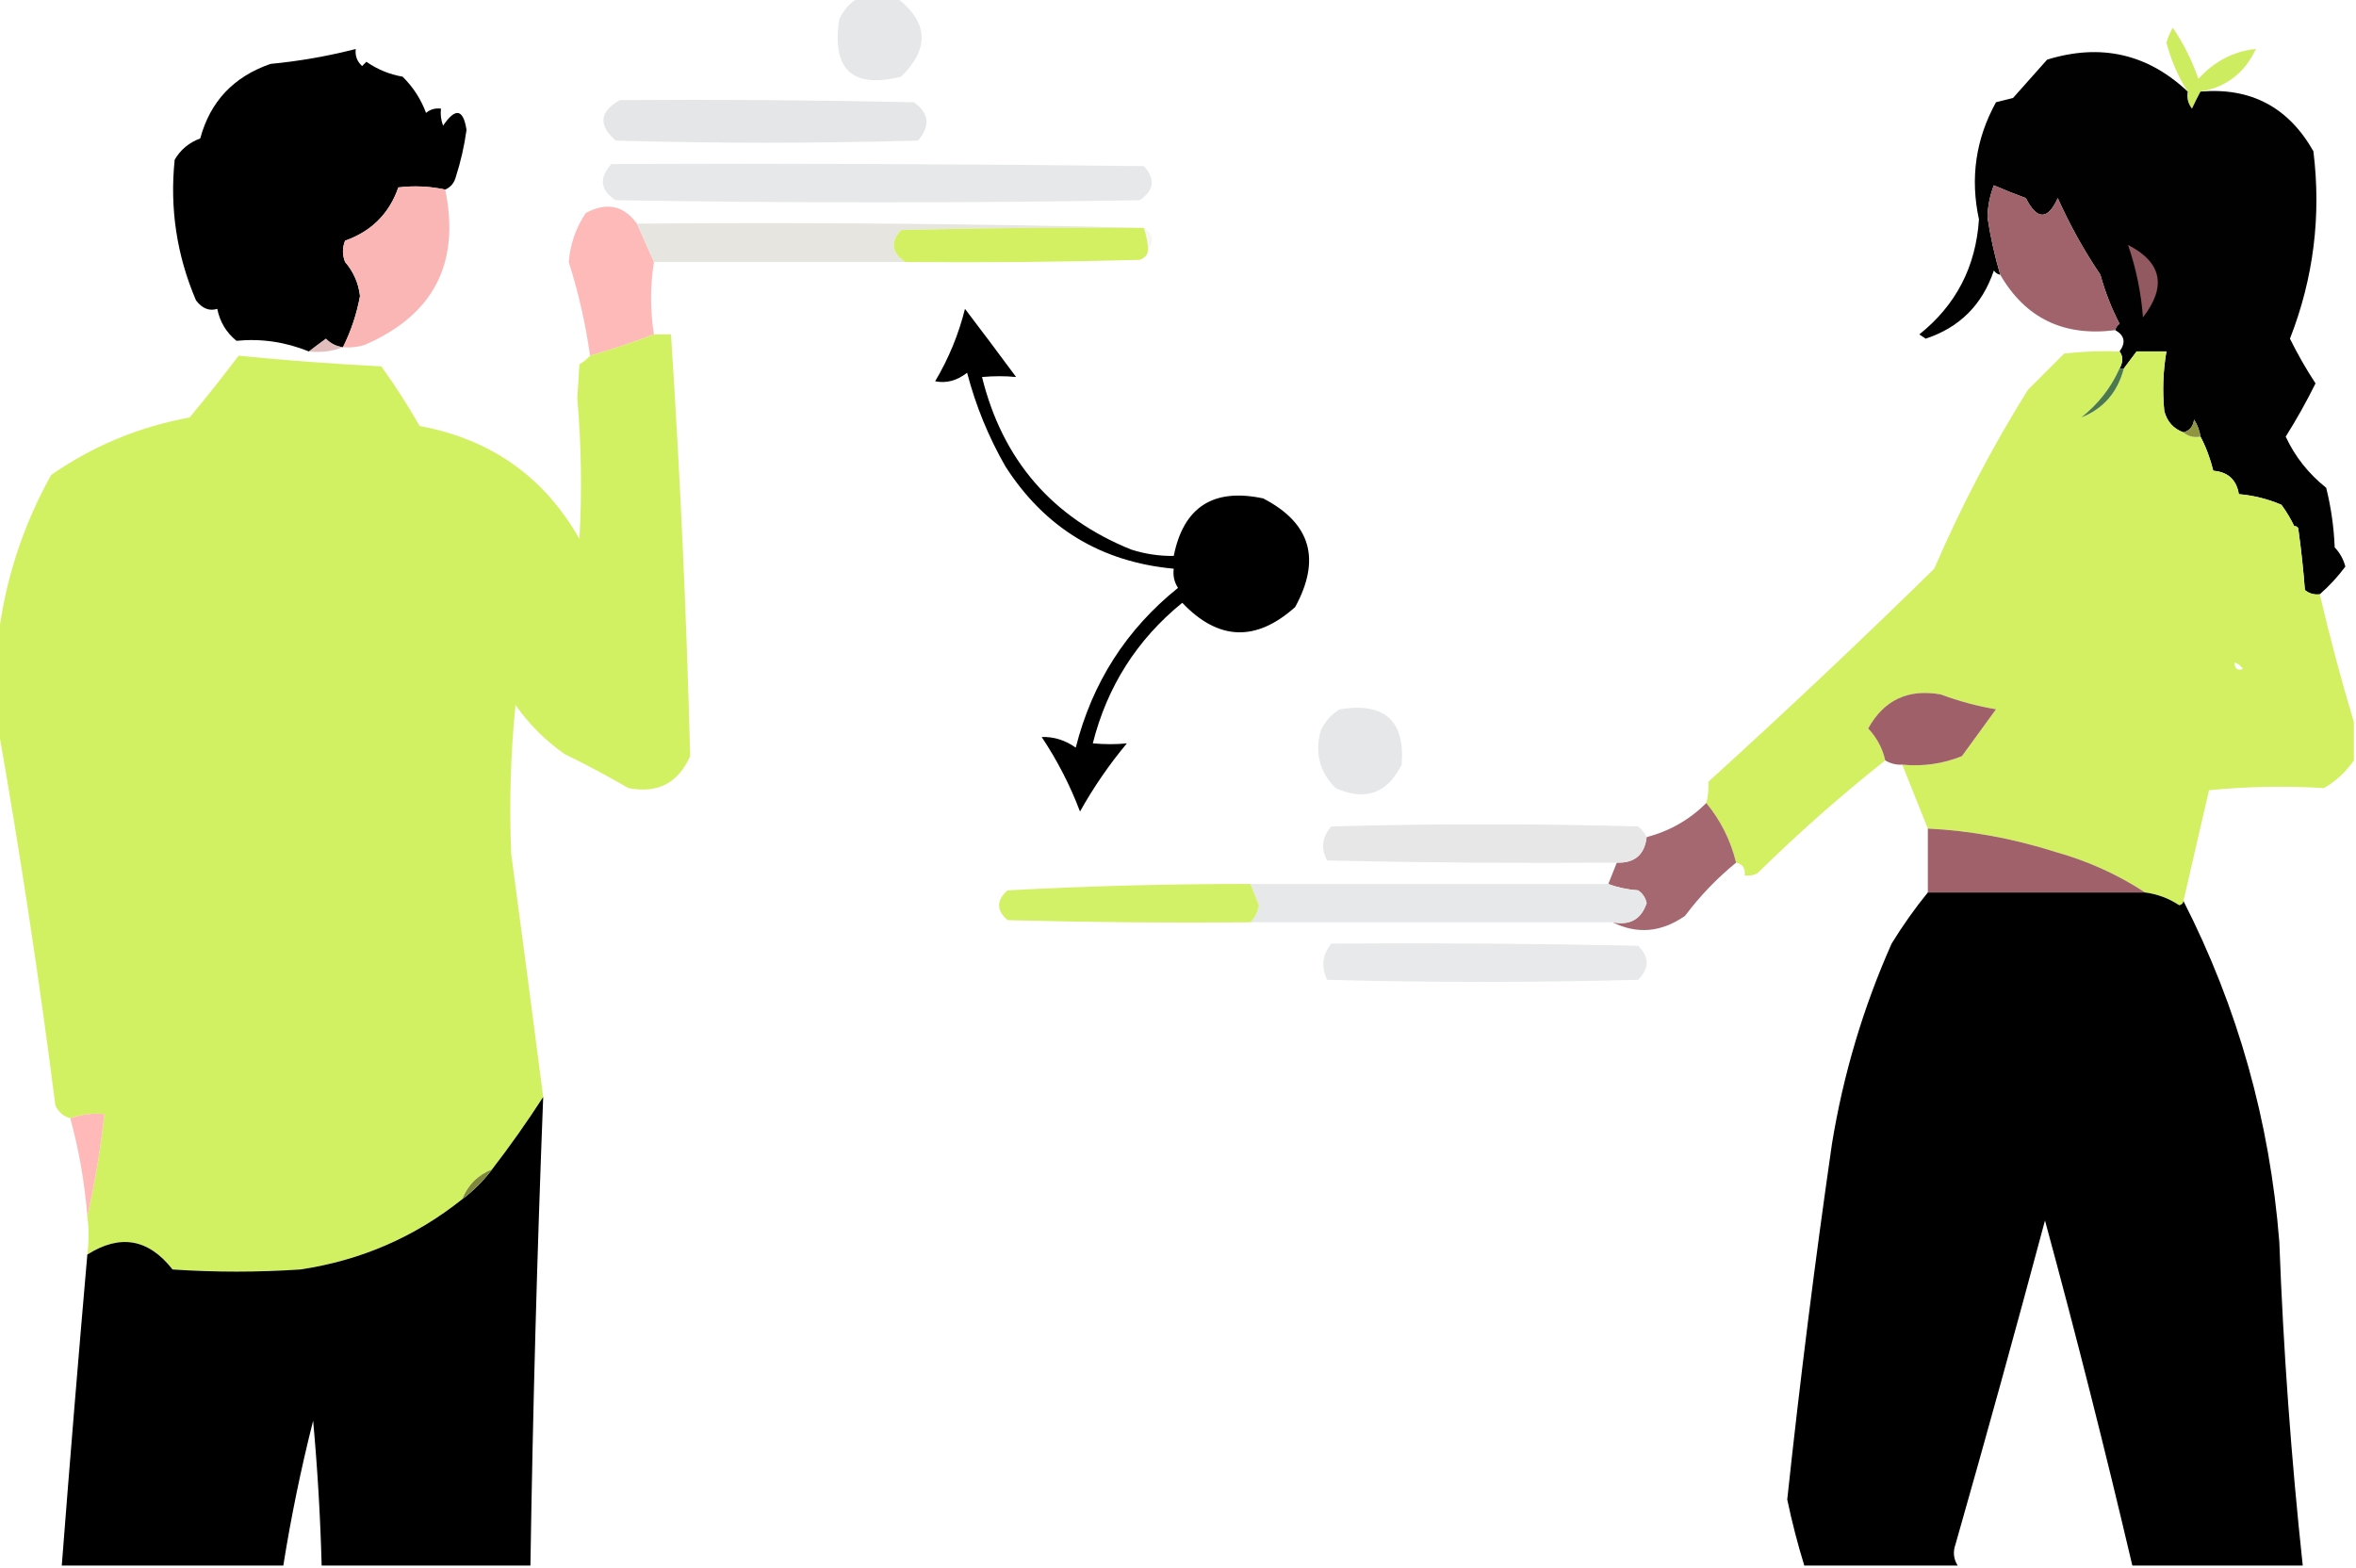 <?xml version="1.0" encoding="UTF-8"?>
<!DOCTYPE svg PUBLIC "-//W3C//DTD SVG 1.1//EN" "http://www.w3.org/Graphics/SVG/1.1/DTD/svg11.dtd">
<svg xmlns="http://www.w3.org/2000/svg" version="1.1" width="553px" height="368px" style="shape-rendering:geometricPrecision; text-rendering:geometricPrecision; image-rendering:optimizeQuality; fill-rule:evenodd; clip-rule:evenodd" xmlns:xlink="http://www.w3.org/1999/xlink">
<g><path style="opacity:0.965" fill="#e6e7e8" d="M 201.5,-0.5 C 204.5,-0.5 207.5,-0.5 210.5,-0.5C 217.922,5.224 218.256,11.391 211.5,18C 200.014,20.851 195.181,16.351 197,4.5C 198.025,2.313 199.525,0.646 201.5,-0.5 Z"/></g>
<g><path style="opacity:0.996" fill="#ceec60" d="M 516.5,21.5 C 515.839,22.718 515.172,24.051 514.5,25.5C 513.571,24.311 513.238,22.978 513.5,21.5C 511.283,18.049 509.616,14.216 508.5,10C 508.862,8.775 509.362,7.609 510,6.5C 512.512,10.19 514.512,14.19 516,18.5C 519.842,14.332 524.342,11.998 529.5,11.5C 526.881,17.125 522.548,20.459 516.5,21.5 Z"/></g>
<g><path style="opacity:1" fill="#000000" d="M 104.5,44.5 C 100.854,43.717 97.188,43.55 93.5,44C 91.359,50.141 87.193,54.307 81,56.5C 80.333,58.167 80.333,59.833 81,61.5C 82.986,63.806 84.153,66.472 84.5,69.5C 83.725,73.71 82.392,77.71 80.5,81.5C 78.956,81.297 77.622,80.63 76.5,79.5C 75.099,80.521 73.765,81.521 72.5,82.5C 66.988,80.265 61.322,79.431 55.5,80C 53.106,78.048 51.606,75.548 51,72.5C 49.127,73.089 47.46,72.422 46,70.5C 41.486,59.928 39.819,48.928 41,37.5C 42.365,35.14 44.365,33.474 47,32.5C 49.339,23.824 54.839,17.99 63.5,15C 70.27,14.352 76.937,13.186 83.5,11.5C 83.312,13.103 83.812,14.437 85,15.5C 85.333,15.167 85.667,14.833 86,14.5C 88.56,16.291 91.393,17.457 94.5,18C 96.969,20.441 98.802,23.274 100,26.5C 101.011,25.663 102.178,25.33 103.5,25.5C 103.343,26.873 103.51,28.207 104,29.5C 106.907,25.219 108.74,25.553 109.5,30.5C 108.985,34.242 108.152,37.909 107,41.5C 106.623,42.942 105.79,43.942 104.5,44.5 Z"/></g>
<g><path style="opacity:1" fill="#020101" d="M 513.5,21.5 C 513.238,22.978 513.571,24.311 514.5,25.5C 515.172,24.051 515.839,22.718 516.5,21.5C 528.298,20.483 537.132,25.15 543,35.5C 544.872,50.655 543.039,65.322 537.5,79.5C 539.278,83.115 541.278,86.615 543.5,90C 541.378,94.288 539.045,98.454 536.5,102.5C 538.682,107.193 541.849,111.193 546,114.5C 547.145,119.083 547.811,123.749 548,128.5C 549.221,129.774 550.054,131.274 550.5,133C 548.727,135.384 546.727,137.551 544.5,139.5C 543.178,139.67 542.011,139.337 541,138.5C 540.649,133.802 540.149,129.136 539.5,124.5C 539.5,123.833 539.167,123.5 538.5,123.5C 537.696,121.811 536.696,120.145 535.5,118.5C 532.308,117.134 528.974,116.301 525.5,116C 524.951,112.619 522.951,110.786 519.5,110.5C 518.791,107.616 517.791,104.949 516.5,102.5C 516.291,101.078 515.791,99.745 515,98.5C 514.764,100.119 513.931,101.119 512.5,101.5C 510.156,100.653 508.656,98.986 508,96.5C 507.539,91.816 507.705,87.149 508.5,82.5C 510.108,79.737 510.941,76.737 511,73.5C 508.379,74.992 505.545,75.658 502.5,75.5C 502.007,77.806 501.674,80.139 501.5,82.5C 500.5,83.833 499.5,85.167 498.5,86.5C 498.167,86.5 497.833,86.5 497.5,86.5C 498.354,84.965 498.354,83.632 497.5,82.5C 499.023,80.414 498.69,78.748 496.5,77.5C 496.611,76.883 496.944,76.383 497.5,76C 495.612,72.379 494.112,68.546 493,64.5C 489.159,58.822 485.826,52.822 483,46.5C 480.647,51.694 478.147,51.694 475.5,46.5C 472.956,45.574 470.456,44.574 468,43.5C 467.065,45.909 466.565,48.409 466.5,51C 467.193,55.577 468.193,60.077 469.5,64.5C 468.883,64.389 468.383,64.056 468,63.5C 465.294,71.539 459.961,76.872 452,79.5C 451.5,79.167 451,78.833 450.5,78.5C 459.095,71.646 463.762,62.646 464.5,51.5C 462.404,41.794 463.737,32.628 468.5,24C 469.833,23.667 471.167,23.333 472.5,23C 475.167,20 477.833,17 480.5,14C 493.081,10.123 504.081,12.623 513.5,21.5 Z M 508.5,82.5 C 506.167,82.5 503.833,82.5 501.5,82.5C 501.674,80.139 502.007,77.806 502.5,75.5C 505.545,75.658 508.379,74.992 511,73.5C 510.941,76.737 510.108,79.737 508.5,82.5 Z"/></g>
<g><path style="opacity:0.993" fill="#e5e6e7" d="M 145.5,23.5 C 168.502,23.333 191.502,23.5 214.5,24C 218.085,26.528 218.418,29.528 215.5,33C 191.833,33.667 168.167,33.667 144.5,33C 140.383,29.317 140.716,26.15 145.5,23.5 Z"/></g>
<g><path style="opacity:0.927" fill="#e5e6e8" d="M 143.5,38.5 C 185.168,38.333 226.835,38.5 268.5,39C 271.25,42.012 270.917,44.679 267.5,47C 226.5,47.667 185.5,47.667 144.5,47C 140.868,44.653 140.535,41.82 143.5,38.5 Z"/></g>
<g><path style="opacity:0.971" fill="#fab3b3" d="M 104.5,44.5 C 108.08,61.841 101.746,74.007 85.5,81C 83.866,81.493 82.199,81.66 80.5,81.5C 82.392,77.71 83.725,73.71 84.5,69.5C 84.153,66.472 82.986,63.806 81,61.5C 80.333,59.833 80.333,58.167 81,56.5C 87.193,54.307 91.359,50.141 93.5,44C 97.188,43.55 100.854,43.717 104.5,44.5 Z"/></g>
<g><path style="opacity:0.98" fill="#9e5f68" d="M 496.5,77.5 C 484.428,79.055 475.428,74.722 469.5,64.5C 468.193,60.077 467.193,55.577 466.5,51C 466.565,48.409 467.065,45.909 468,43.5C 470.456,44.574 472.956,45.574 475.5,46.5C 478.147,51.694 480.647,51.694 483,46.5C 485.826,52.822 489.159,58.822 493,64.5C 494.112,68.546 495.612,72.379 497.5,76C 496.944,76.383 496.611,76.883 496.5,77.5 Z"/></g>
<g><path style="opacity:0.96" fill="#feb6b6" d="M 149.5,52.5 C 150.85,55.572 152.183,58.572 153.5,61.5C 152.596,67.236 152.596,72.903 153.5,78.5C 148.579,80.363 143.579,82.029 138.5,83.5C 137.458,76.063 135.791,68.729 133.5,61.5C 133.84,57.301 135.173,53.468 137.5,50C 142.378,47.379 146.378,48.213 149.5,52.5 Z"/></g>
<g><path style="opacity:0.926" fill="#e6e3de" d="M 149.5,52.5 C 189.337,52.168 229.004,52.501 268.5,53.5C 249.497,53.333 230.497,53.5 211.5,54C 208.933,56.822 209.266,59.322 212.5,61.5C 192.833,61.5 173.167,61.5 153.5,61.5C 152.183,58.572 150.85,55.572 149.5,52.5 Z"/></g>
<g><path style="opacity:1" fill="#d3f063" d="M 268.5,53.5 C 269.038,55.117 269.371,56.784 269.5,58.5C 269.423,59.75 268.756,60.583 267.5,61C 249.17,61.5 230.836,61.667 212.5,61.5C 209.266,59.322 208.933,56.822 211.5,54C 230.497,53.5 249.497,53.333 268.5,53.5 Z"/></g>
<g><path style="opacity:0.251" fill="#e5d9ce" d="M 268.5,53.5 C 270.597,54.879 270.93,56.545 269.5,58.5C 269.371,56.784 269.038,55.117 268.5,53.5 Z"/></g>
<g><path style="opacity:1" fill="#925961" d="M 499.5,57.5 C 507.432,61.578 508.599,67.244 503,74.5C 502.554,68.668 501.387,63.001 499.5,57.5 Z"/></g>
<g><path style="opacity:0.999" fill="#000000" d="M 226.5,72.5 C 230.459,77.697 234.459,83.031 238.5,88.5C 235.996,88.248 233.33,88.248 230.5,88.5C 235.319,108.001 246.985,121.501 265.5,129C 268.757,130.043 272.09,130.543 275.5,130.5C 277.804,119.001 284.804,114.501 296.5,117C 307.641,122.769 310.141,131.269 304,142.5C 294.795,150.729 285.962,150.396 277.5,141.5C 266.878,150.136 259.878,161.136 256.5,174.5C 259.33,174.752 261.996,174.752 264.5,174.5C 260.339,179.486 256.673,184.819 253.5,190.5C 251.169,184.338 248.169,178.504 244.5,173C 247.361,172.915 250.028,173.749 252.5,175.5C 256.366,160.247 264.366,147.747 276.5,138C 275.62,136.644 275.286,135.144 275.5,133.5C 258.423,131.921 245.257,123.921 236,109.5C 232.023,102.569 229.023,95.236 227,87.5C 224.607,89.367 222.107,90.034 219.5,89.5C 222.675,84.154 225.008,78.487 226.5,72.5 Z"/></g>
<g><path style="opacity:1" fill="#d2f162" d="M 153.5,78.5 C 154.833,78.5 156.167,78.5 157.5,78.5C 159.648,111.48 161.148,144.48 162,177.5C 159.189,183.823 154.355,186.323 147.5,185C 142.59,182.143 137.59,179.476 132.5,177C 128,173.833 124.167,170 121,165.5C 119.834,177.15 119.501,188.817 120,200.5C 122.549,219.507 125.049,238.507 127.5,257.5C 123.758,263.305 119.758,268.971 115.5,274.5C 112.167,275.833 109.833,278.167 108.5,281.5C 97.39,290.378 84.723,295.878 70.5,298C 60.5,298.667 50.5,298.667 40.5,298C 34.855,290.796 28.188,289.629 20.5,294.5C 20.882,291.354 20.882,288.354 20.5,285.5C 22.283,277.705 23.617,269.705 24.5,261.5C 21.721,261.279 19.055,261.612 16.5,262.5C 14.887,262.056 13.72,261.056 13,259.5C 9.18,229.582 4.68,199.915 -0.5,170.5C -0.5,163.833 -0.5,157.167 -0.5,150.5C 1.028,136.744 5.195,123.744 12,111.5C 21.834,104.668 32.668,100.168 44.5,98C 48.454,93.258 52.287,88.424 56,83.5C 67.089,84.604 78.256,85.438 89.5,86C 92.749,90.497 95.749,95.163 98.5,100C 115.234,103.099 127.734,111.932 136,126.5C 136.62,115.491 136.453,104.491 135.5,93.5C 135.667,90.833 135.833,88.167 136,85.5C 136.995,84.934 137.828,84.267 138.5,83.5C 143.579,82.029 148.579,80.363 153.5,78.5 Z"/></g>
<g><path style="opacity:0.66" fill="#d29b9b" d="M 80.5,81.5 C 78.052,82.473 75.385,82.806 72.5,82.5C 73.765,81.521 75.099,80.521 76.5,79.5C 77.622,80.63 78.956,81.297 80.5,81.5 Z"/></g>
<g><path style="opacity:0.999" fill="#d2f062" d="M 497.5,82.5 C 498.354,83.632 498.354,84.965 497.5,86.5C 495.478,91.031 492.478,94.864 488.5,98C 493.696,95.96 497.029,92.127 498.5,86.5C 499.5,85.167 500.5,83.833 501.5,82.5C 503.833,82.5 506.167,82.5 508.5,82.5C 507.705,87.149 507.539,91.816 508,96.5C 508.656,98.986 510.156,100.653 512.5,101.5C 513.568,102.434 514.901,102.768 516.5,102.5C 517.791,104.949 518.791,107.616 519.5,110.5C 522.951,110.786 524.951,112.619 525.5,116C 528.974,116.301 532.308,117.134 535.5,118.5C 536.696,120.145 537.696,121.811 538.5,123.5C 539.167,123.5 539.5,123.833 539.5,124.5C 540.149,129.136 540.649,133.802 541,138.5C 542.011,139.337 543.178,139.67 544.5,139.5C 546.879,149.69 549.546,159.69 552.5,169.5C 552.5,172.5 552.5,175.5 552.5,178.5C 550.691,181.139 548.358,183.306 545.5,185C 536.497,184.448 527.497,184.615 518.5,185.5C 516.492,194.195 514.492,202.862 512.5,211.5C 512.44,212.043 512.107,212.376 511.5,212.5C 509.083,210.893 506.416,209.893 503.5,209.5C 497.096,205.303 490.096,202.137 482.5,200C 472.504,196.818 462.504,194.985 452.5,194.5C 450.5,189.5 448.5,184.5 446.5,179.5C 451.37,179.968 456.036,179.302 460.5,177.5C 463.167,173.833 465.833,170.167 468.5,166.5C 464.059,165.746 459.725,164.579 455.5,163C 447.864,161.653 442.197,164.32 438.5,171C 440.54,173.185 441.874,175.685 442.5,178.5C 432.094,186.731 422.094,195.564 412.5,205C 411.552,205.483 410.552,205.649 409.5,205.5C 409.715,203.821 409.048,202.821 407.5,202.5C 406.201,197.236 403.868,192.569 400.5,188.5C 400.901,187.009 401.068,185.342 401,183.5C 419.021,167.144 436.688,150.477 454,133.5C 460.299,118.901 467.632,104.901 476,91.5C 478.833,88.667 481.667,85.833 484.5,83C 488.821,82.501 493.154,82.334 497.5,82.5 Z M 524.5,155.5 C 525.289,155.783 525.956,156.283 526.5,157C 525.184,157.528 524.517,157.028 524.5,155.5 Z"/></g>
<g><path style="opacity:1" fill="#4b784c" d="M 497.5,86.5 C 497.833,86.5 498.167,86.5 498.5,86.5C 497.029,92.127 493.696,95.96 488.5,98C 492.478,94.864 495.478,91.031 497.5,86.5 Z"/></g>
<g><path style="opacity:1" fill="#8e943f" d="M 516.5,102.5 C 514.901,102.768 513.568,102.434 512.5,101.5C 513.931,101.119 514.764,100.119 515,98.5C 515.791,99.745 516.291,101.078 516.5,102.5 Z"/></g>
<g><path style="opacity:0.996" fill="#a0606a" d="M 446.5,179.5 C 445.041,179.567 443.708,179.234 442.5,178.5C 441.874,175.685 440.54,173.185 438.5,171C 442.197,164.32 447.864,161.653 455.5,163C 459.725,164.579 464.059,165.746 468.5,166.5C 465.833,170.167 463.167,173.833 460.5,177.5C 456.036,179.302 451.37,179.968 446.5,179.5 Z"/></g>
<g><path style="opacity:0.969" fill="#e6e7e8" d="M 314.5,166.5 C 324.974,164.814 329.807,169.148 329,179.5C 325.599,186.283 320.433,188.116 313.5,185C 309.741,181.257 308.574,176.757 310,171.5C 311.025,169.313 312.525,167.646 314.5,166.5 Z"/></g>
<g><path style="opacity:0.96" fill="#a1626a" d="M 400.5,188.5 C 403.868,192.569 406.201,197.236 407.5,202.5C 403.03,206.138 399.03,210.305 395.5,215C 389.95,218.861 384.284,219.361 378.5,216.5C 382.558,217.308 385.224,215.808 386.5,212C 386.241,210.739 385.574,209.739 384.5,209C 381.964,208.814 379.631,208.314 377.5,207.5C 378.167,205.833 378.833,204.167 379.5,202.5C 383.693,202.638 386.027,200.638 386.5,196.5C 391.902,195.093 396.569,192.427 400.5,188.5 Z"/></g>
<g><path style="opacity:0.926" fill="#e6e6e7" d="M 386.5,196.5 C 386.027,200.638 383.693,202.638 379.5,202.5C 356.831,202.667 334.164,202.5 311.5,202C 309.987,199.084 310.32,196.418 312.5,194C 336.5,193.333 360.5,193.333 384.5,194C 385.381,194.708 386.047,195.542 386.5,196.5 Z"/></g>
<g><path style="opacity:0.99" fill="#9f6069" d="M 503.5,209.5 C 486.5,209.5 469.5,209.5 452.5,209.5C 452.5,204.5 452.5,199.5 452.5,194.5C 462.504,194.985 472.504,196.818 482.5,200C 490.096,202.137 497.096,205.303 503.5,209.5 Z"/></g>
<g><path style="opacity:0.929" fill="#e5e6e7" d="M 293.5,207.5 C 321.5,207.5 349.5,207.5 377.5,207.5C 379.631,208.314 381.964,208.814 384.5,209C 385.574,209.739 386.241,210.739 386.5,212C 385.224,215.808 382.558,217.308 378.5,216.5C 350.167,216.5 321.833,216.5 293.5,216.5C 294.582,215.406 295.248,214.073 295.5,212.5C 294.813,210.823 294.146,209.156 293.5,207.5 Z"/></g>
<g><path style="opacity:0.999" fill="#d3f166" d="M 293.5,207.5 C 294.146,209.156 294.813,210.823 295.5,212.5C 295.248,214.073 294.582,215.406 293.5,216.5C 274.497,216.667 255.497,216.5 236.5,216C 233.833,213.667 233.833,211.333 236.5,209C 255.487,207.985 274.487,207.485 293.5,207.5 Z"/></g>
<g><path style="opacity:1" fill="#000000" d="M 452.5,209.5 C 469.5,209.5 486.5,209.5 503.5,209.5C 506.416,209.893 509.083,210.893 511.5,212.5C 512.107,212.376 512.44,212.043 512.5,211.5C 525.264,236.539 532.764,263.206 535,291.5C 535.951,316.911 537.784,342.244 540.5,367.5C 527.167,367.5 513.833,367.5 500.5,367.5C 494.138,340.385 487.304,313.385 480,286.5C 473.203,311.891 466.203,337.224 459,362.5C 458.36,364.265 458.527,365.932 459.5,367.5C 447.5,367.5 435.5,367.5 423.5,367.5C 421.935,362.405 420.601,357.239 419.5,352C 422.489,324.099 425.989,296.266 430,268.5C 432.654,252.215 437.32,236.548 444,221.5C 446.61,217.258 449.443,213.258 452.5,209.5 Z"/></g>
<g><path style="opacity:0.925" fill="#e6e7e8" d="M 312.5,221.5 C 336.502,221.333 360.502,221.5 384.5,222C 387.167,224.667 387.167,227.333 384.5,230C 360.167,230.667 335.833,230.667 311.5,230C 310.041,226.929 310.374,224.096 312.5,221.5 Z"/></g>
<g><path style="opacity:1" fill="#000000" d="M 127.5,257.5 C 126.069,294.153 125.069,330.819 124.5,367.5C 108.167,367.5 91.833,367.5 75.5,367.5C 75.196,356.147 74.529,344.814 73.5,333.5C 70.654,344.728 68.321,356.061 66.5,367.5C 49.167,367.5 31.833,367.5 14.5,367.5C 16.38,343.156 18.38,318.822 20.5,294.5C 28.188,289.629 34.855,290.796 40.5,298C 50.5,298.667 60.5,298.667 70.5,298C 84.723,295.878 97.39,290.378 108.5,281.5C 111.167,279.5 113.5,277.167 115.5,274.5C 119.758,268.971 123.758,263.305 127.5,257.5 Z"/></g>
<g><path style="opacity:0.951" fill="#ffb6b6" d="M 20.5,285.5 C 19.887,277.71 18.554,270.043 16.5,262.5C 19.055,261.612 21.721,261.279 24.5,261.5C 23.617,269.705 22.283,277.705 20.5,285.5 Z"/></g>
<g><path style="opacity:1" fill="#7e873b" d="M 115.5,274.5 C 113.5,277.167 111.167,279.5 108.5,281.5C 109.833,278.167 112.167,275.833 115.5,274.5 Z"/></g>
</svg>
